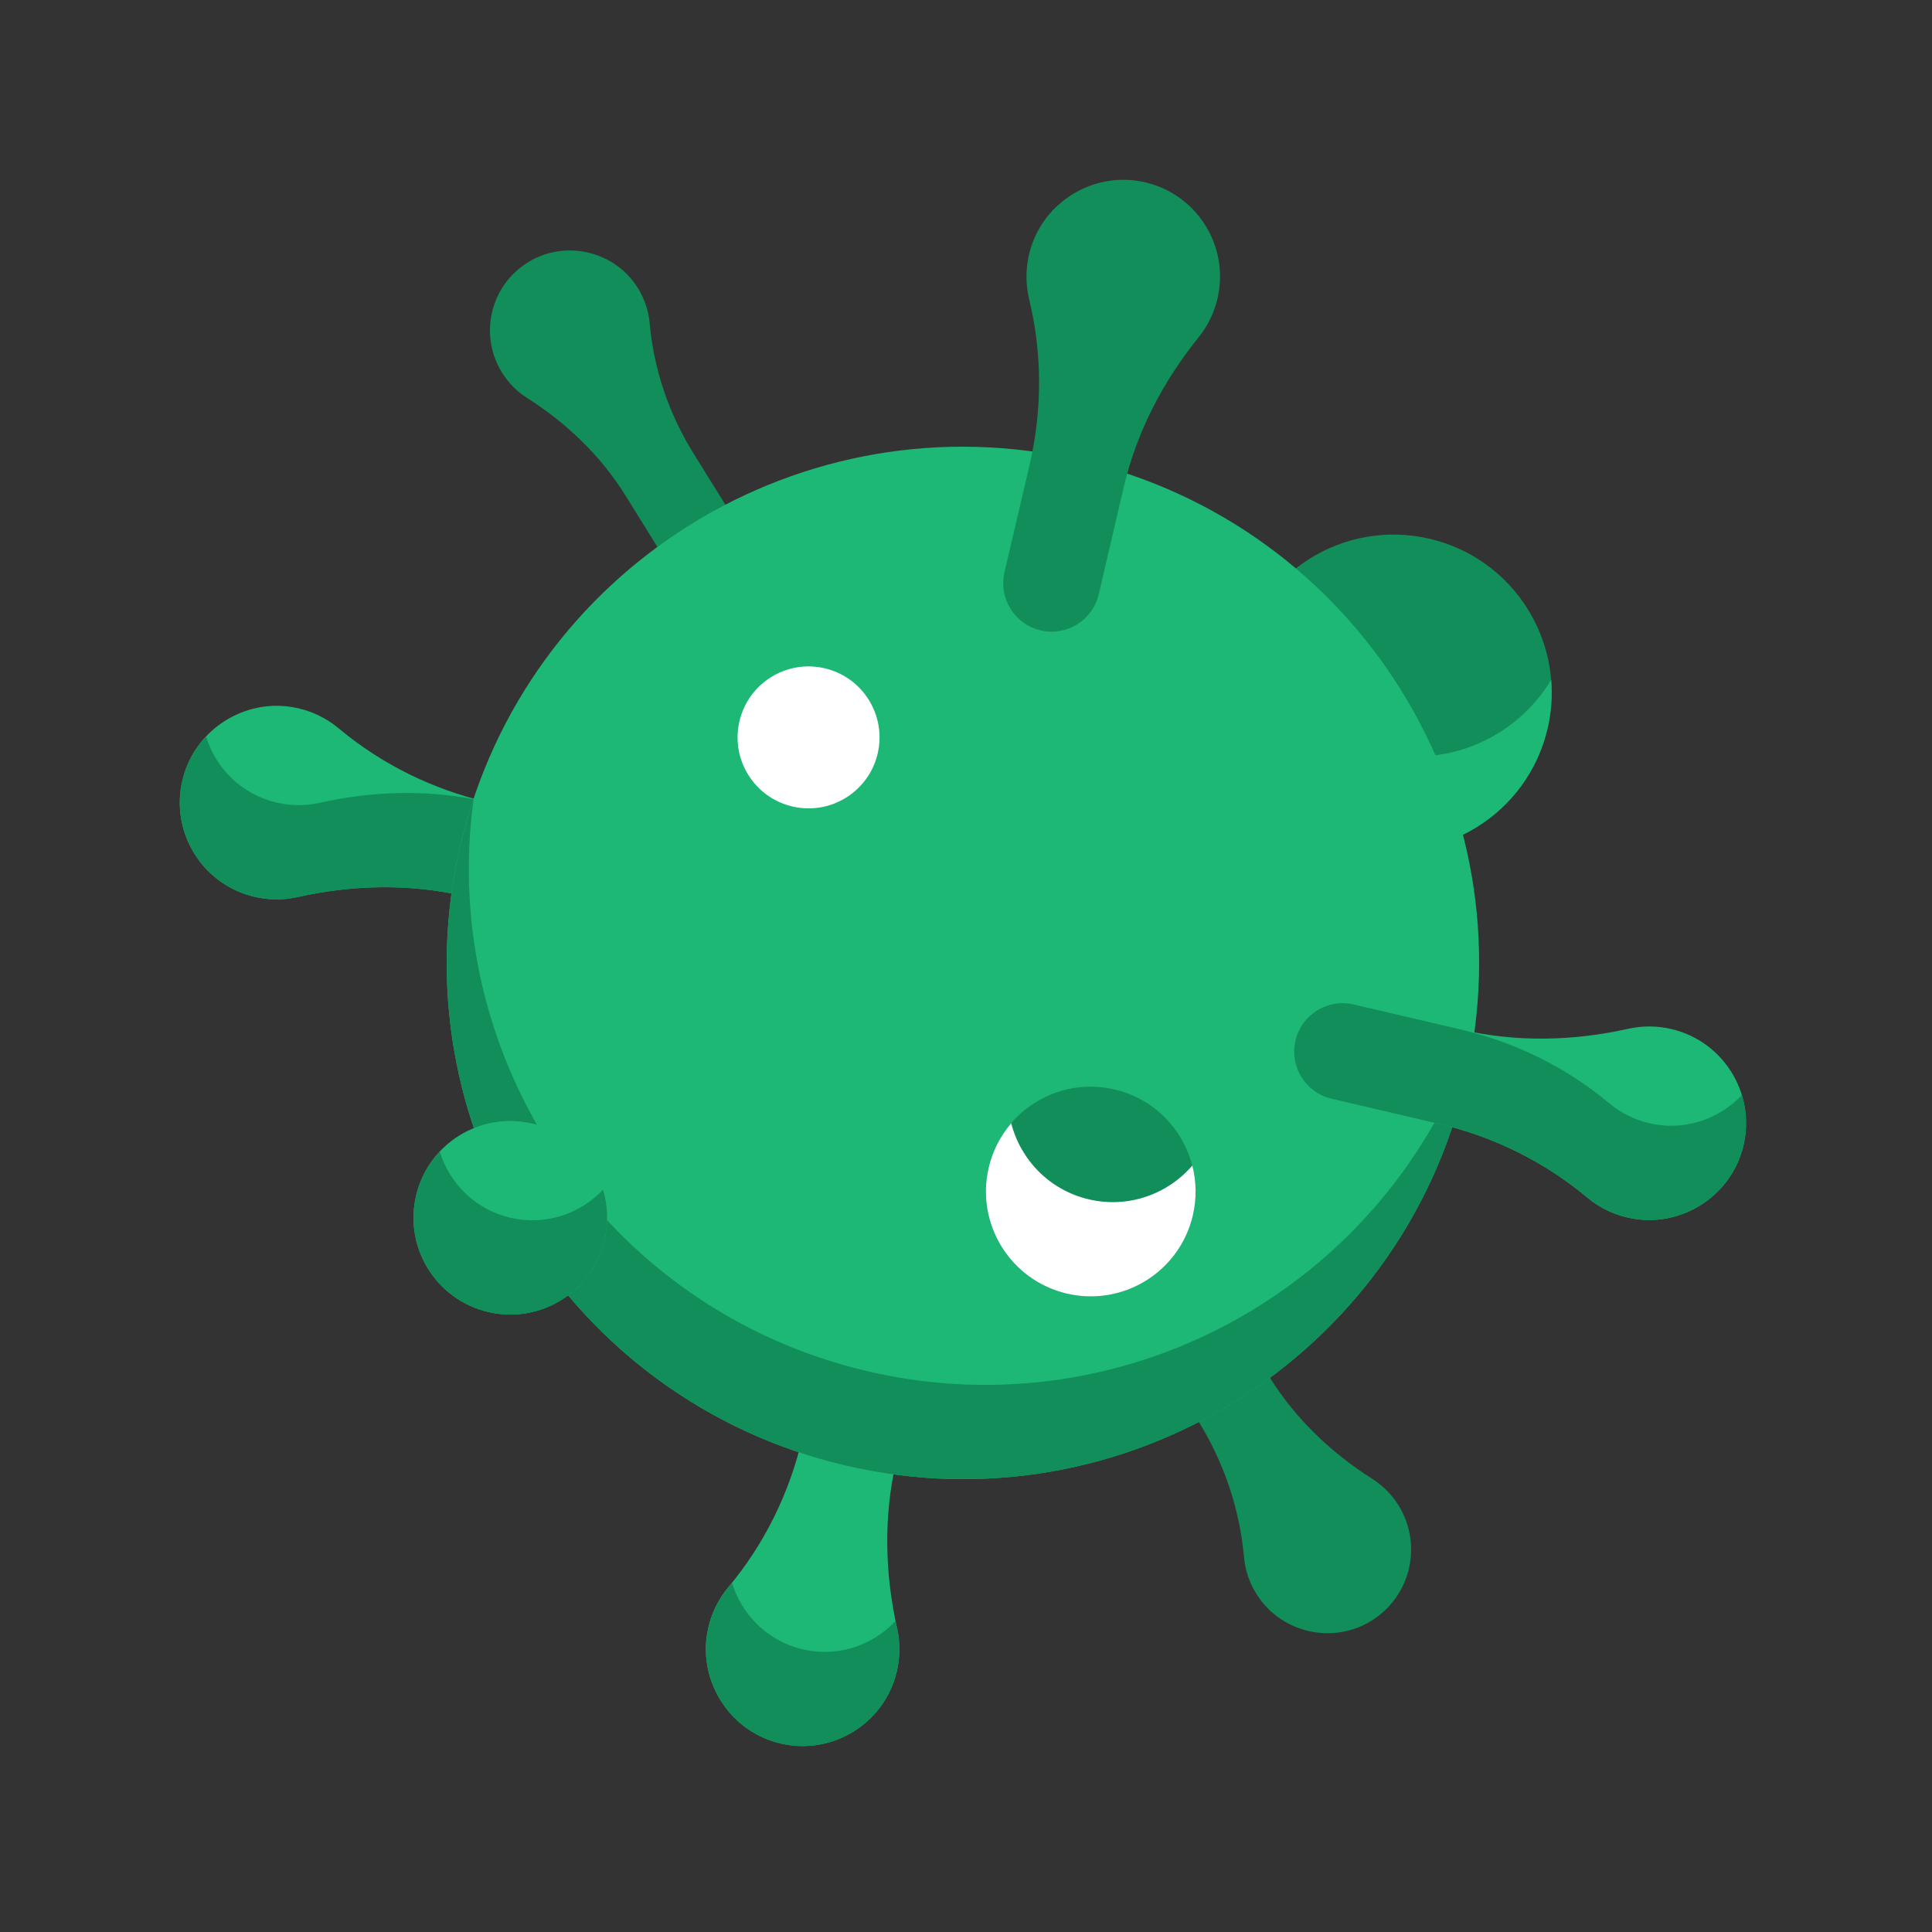 <svg width="175" height="175" viewBox="0 0 175 175" fill="none" xmlns="http://www.w3.org/2000/svg">
<rect x="0" y="0" width="175" height="175" fill="#333333" stroke="none"/>
<path d="M80.187 117.343C77.83 116.792 75.473 118.256 74.922 120.614L72.655 130.32C71.501 135.262 69.228 139.879 65.971 143.77C65 144.931 64.314 146.364 64.048 147.985C63.342 152.283 65.982 156.517 70.151 157.776C75.046 159.253 80.093 156.282 81.237 151.382C81.547 150.055 81.538 148.728 81.259 147.481C80.138 142.479 80.025 137.304 81.191 132.312L83.458 122.607C84.009 120.251 82.544 117.893 80.187 117.343Z" fill="#1DB776"/>
<path d="M65.987 53.039C67.687 51.983 68.209 49.748 67.153 48.049L62.804 41.048C60.59 37.485 59.219 33.457 58.848 29.278C58.737 28.032 58.3 26.793 57.508 25.69C55.408 22.765 51.389 21.833 48.216 23.534C44.491 25.532 43.277 30.219 45.473 33.753C46.067 34.71 46.849 35.48 47.74 36.046C51.32 38.315 54.411 41.274 56.648 44.874L60.996 51.873C62.053 53.573 64.287 54.095 65.987 53.039V53.039Z" fill="#128E5A"/>
<path d="M105.21 116.174C103.431 117.28 102.885 119.617 103.99 121.396L108.541 128.722C110.858 132.451 112.292 136.666 112.681 141.038C112.797 142.342 113.254 143.638 114.083 144.793C116.281 147.854 120.486 148.829 123.806 147.049C127.704 144.959 128.975 140.054 126.677 136.356C126.055 135.354 125.237 134.548 124.304 133.956C120.558 131.581 117.323 128.485 114.983 124.718L110.432 117.394C109.327 115.615 106.989 115.069 105.21 116.174V116.174Z" fill="#128E5A"/>
<path d="M57.097 80.184C57.648 77.827 56.184 75.469 53.826 74.919L44.12 72.651C39.178 71.497 34.561 69.224 30.67 65.968C29.509 64.997 28.076 64.311 26.455 64.045C22.157 63.339 17.923 65.979 16.665 70.148C15.187 75.043 18.158 80.089 23.058 81.234C24.385 81.544 25.712 81.534 26.959 81.255C31.961 80.135 37.136 80.022 42.128 81.188L51.833 83.454C54.19 84.005 56.547 82.541 57.097 80.184V80.184Z" fill="#1DB776"/>
<path d="M26.96 81.256C31.963 80.135 37.138 80.022 42.129 81.188L51.834 83.455C54.192 84.005 56.549 82.541 57.099 80.184C57.65 77.826 56.186 75.469 53.828 74.919L44.123 72.652C39.131 71.486 33.957 71.599 28.954 72.72C27.708 72.999 26.381 73.008 25.053 72.698C21.897 71.961 19.543 69.603 18.661 66.711C17.76 67.665 17.064 68.83 16.666 70.148C15.189 75.043 18.159 80.09 23.06 81.234C24.387 81.544 25.714 81.535 26.96 81.256V81.256Z" fill="#128E5A"/>
<path d="M112.288 59.485C110.49 67.185 115.274 74.886 122.974 76.684C130.674 78.483 138.374 73.699 140.173 65.999C141.971 58.299 137.187 50.598 129.487 48.8C121.787 47.001 114.087 51.785 112.288 59.485Z" fill="#128E5A"/>
<path d="M140.175 66C140.523 64.511 140.622 63.023 140.504 61.576C137.39 66.767 131.181 69.6 124.97 68.15C118.759 66.699 114.448 61.408 113.955 55.375C113.209 56.619 112.638 57.998 112.29 59.487C110.492 67.187 115.276 74.887 122.976 76.686C130.676 78.484 138.376 73.7 140.175 66V66Z" fill="#1DB776"/>
<path d="M41.696 76.588C35.823 101.73 51.444 126.873 76.586 132.746C101.729 138.619 126.872 122.998 132.745 97.855C138.617 72.713 122.996 47.57 97.854 41.697C72.712 35.824 47.569 51.445 41.696 76.588Z" fill="#1DB776"/>
<path d="M132.753 97.854C133.09 96.415 133.352 94.976 133.549 93.54C125.992 116.178 102.292 129.746 78.589 124.209C54.886 118.673 39.649 96.009 42.902 72.366C42.443 73.741 42.041 75.147 41.704 76.587C35.831 101.73 51.452 126.872 76.595 132.745C101.737 138.618 126.88 122.997 132.753 97.854V97.854Z" fill="#128E5A"/>
<path d="M89.543 105.769C88.35 110.876 91.523 115.983 96.63 117.176C101.738 118.369 106.845 115.196 108.038 110.089C109.231 104.982 106.058 99.874 100.951 98.681C95.844 97.489 90.736 100.662 89.543 105.769Z" fill="#128E5A"/>
<path d="M108.047 110.088C108.407 108.548 108.367 107.008 108 105.576C105.766 108.174 102.201 109.472 98.634 108.639C95.067 107.806 92.446 105.062 91.595 101.744C90.63 102.865 89.913 104.228 89.553 105.768C88.36 110.875 91.533 115.982 96.64 117.175C101.747 118.368 106.855 115.195 108.047 110.088V110.088Z" fill="white"/>
<path d="M66.979 65.331C66.171 68.788 68.319 72.246 71.777 73.053C75.234 73.861 78.691 71.713 79.499 68.255C80.306 64.798 78.159 61.341 74.701 60.533C71.244 59.725 67.786 61.874 66.979 65.331Z" fill="white"/>
<path d="M37.685 108.311C36.584 113.026 39.514 117.741 44.228 118.842C48.943 119.943 53.658 117.014 54.76 112.299C55.861 107.584 52.931 102.869 48.217 101.768C43.502 100.667 38.787 103.596 37.685 108.311Z" fill="#1DB776"/>
<path d="M54.764 112.298C55.127 110.742 55.049 109.188 54.616 107.762C52.544 109.968 49.386 111.042 46.226 110.304C43.067 109.566 40.712 107.204 39.831 104.308C38.811 105.395 38.052 106.754 37.689 108.31C36.588 113.025 39.517 117.739 44.232 118.841C48.947 119.942 53.662 117.013 54.764 112.298V112.298Z" fill="#128E5A"/>
<path d="M94.258 57.098C91.901 56.547 90.437 54.19 90.987 51.833L93.255 42.126C94.409 37.185 94.416 32.039 93.221 27.107C92.865 25.637 92.885 24.048 93.364 22.476C94.635 18.311 98.878 15.684 103.173 16.403C108.216 17.246 111.424 22.145 110.28 27.046C109.969 28.373 109.373 29.559 108.571 30.552C105.35 34.541 102.956 39.13 101.79 44.122L99.523 53.827C98.973 56.184 96.615 57.648 94.258 57.098Z" fill="#128E5A"/>
<path d="M117.347 94.258C116.796 96.615 118.26 98.973 120.618 99.523L130.324 101.791C135.266 102.945 139.883 105.218 143.774 108.474C144.935 109.445 146.368 110.131 147.989 110.397C152.287 111.103 156.521 108.463 157.779 104.294C159.257 99.4 156.286 94.353 151.386 93.208C150.059 92.898 148.732 92.907 147.485 93.187C142.483 94.307 137.308 94.421 132.316 93.254L122.611 90.987C120.255 90.437 117.897 91.901 117.347 94.258Z" fill="#1DB776"/>
<path d="M147.988 110.395C152.285 111.101 156.52 108.461 157.778 104.292C158.304 102.551 158.264 100.791 157.777 99.194C155.829 101.259 152.921 102.342 149.982 101.859C148.36 101.593 146.927 100.907 145.767 99.936C141.875 96.68 137.258 94.407 132.317 93.253L122.61 90.985C120.253 90.435 117.896 91.899 117.345 94.256C116.795 96.614 118.259 98.971 120.616 99.521L130.323 101.789C135.264 102.943 139.881 105.216 143.773 108.472C144.933 109.443 146.366 110.129 147.988 110.395V110.395Z" fill="#128E5A"/>
<path d="M81.235 151.388C81.545 150.061 81.536 148.735 81.257 147.489C81.207 147.269 81.162 147.047 81.117 146.826C78.925 149.182 75.501 150.259 72.147 149.246C69.279 148.38 67.135 146.106 66.307 143.371C66.197 143.507 66.088 143.645 65.976 143.779C65.005 144.939 64.32 146.371 64.054 147.993C63.348 152.288 65.987 156.52 70.154 157.778C75.046 159.256 80.091 156.286 81.235 151.388V151.388Z" fill="#128E5A"/>
</svg>
